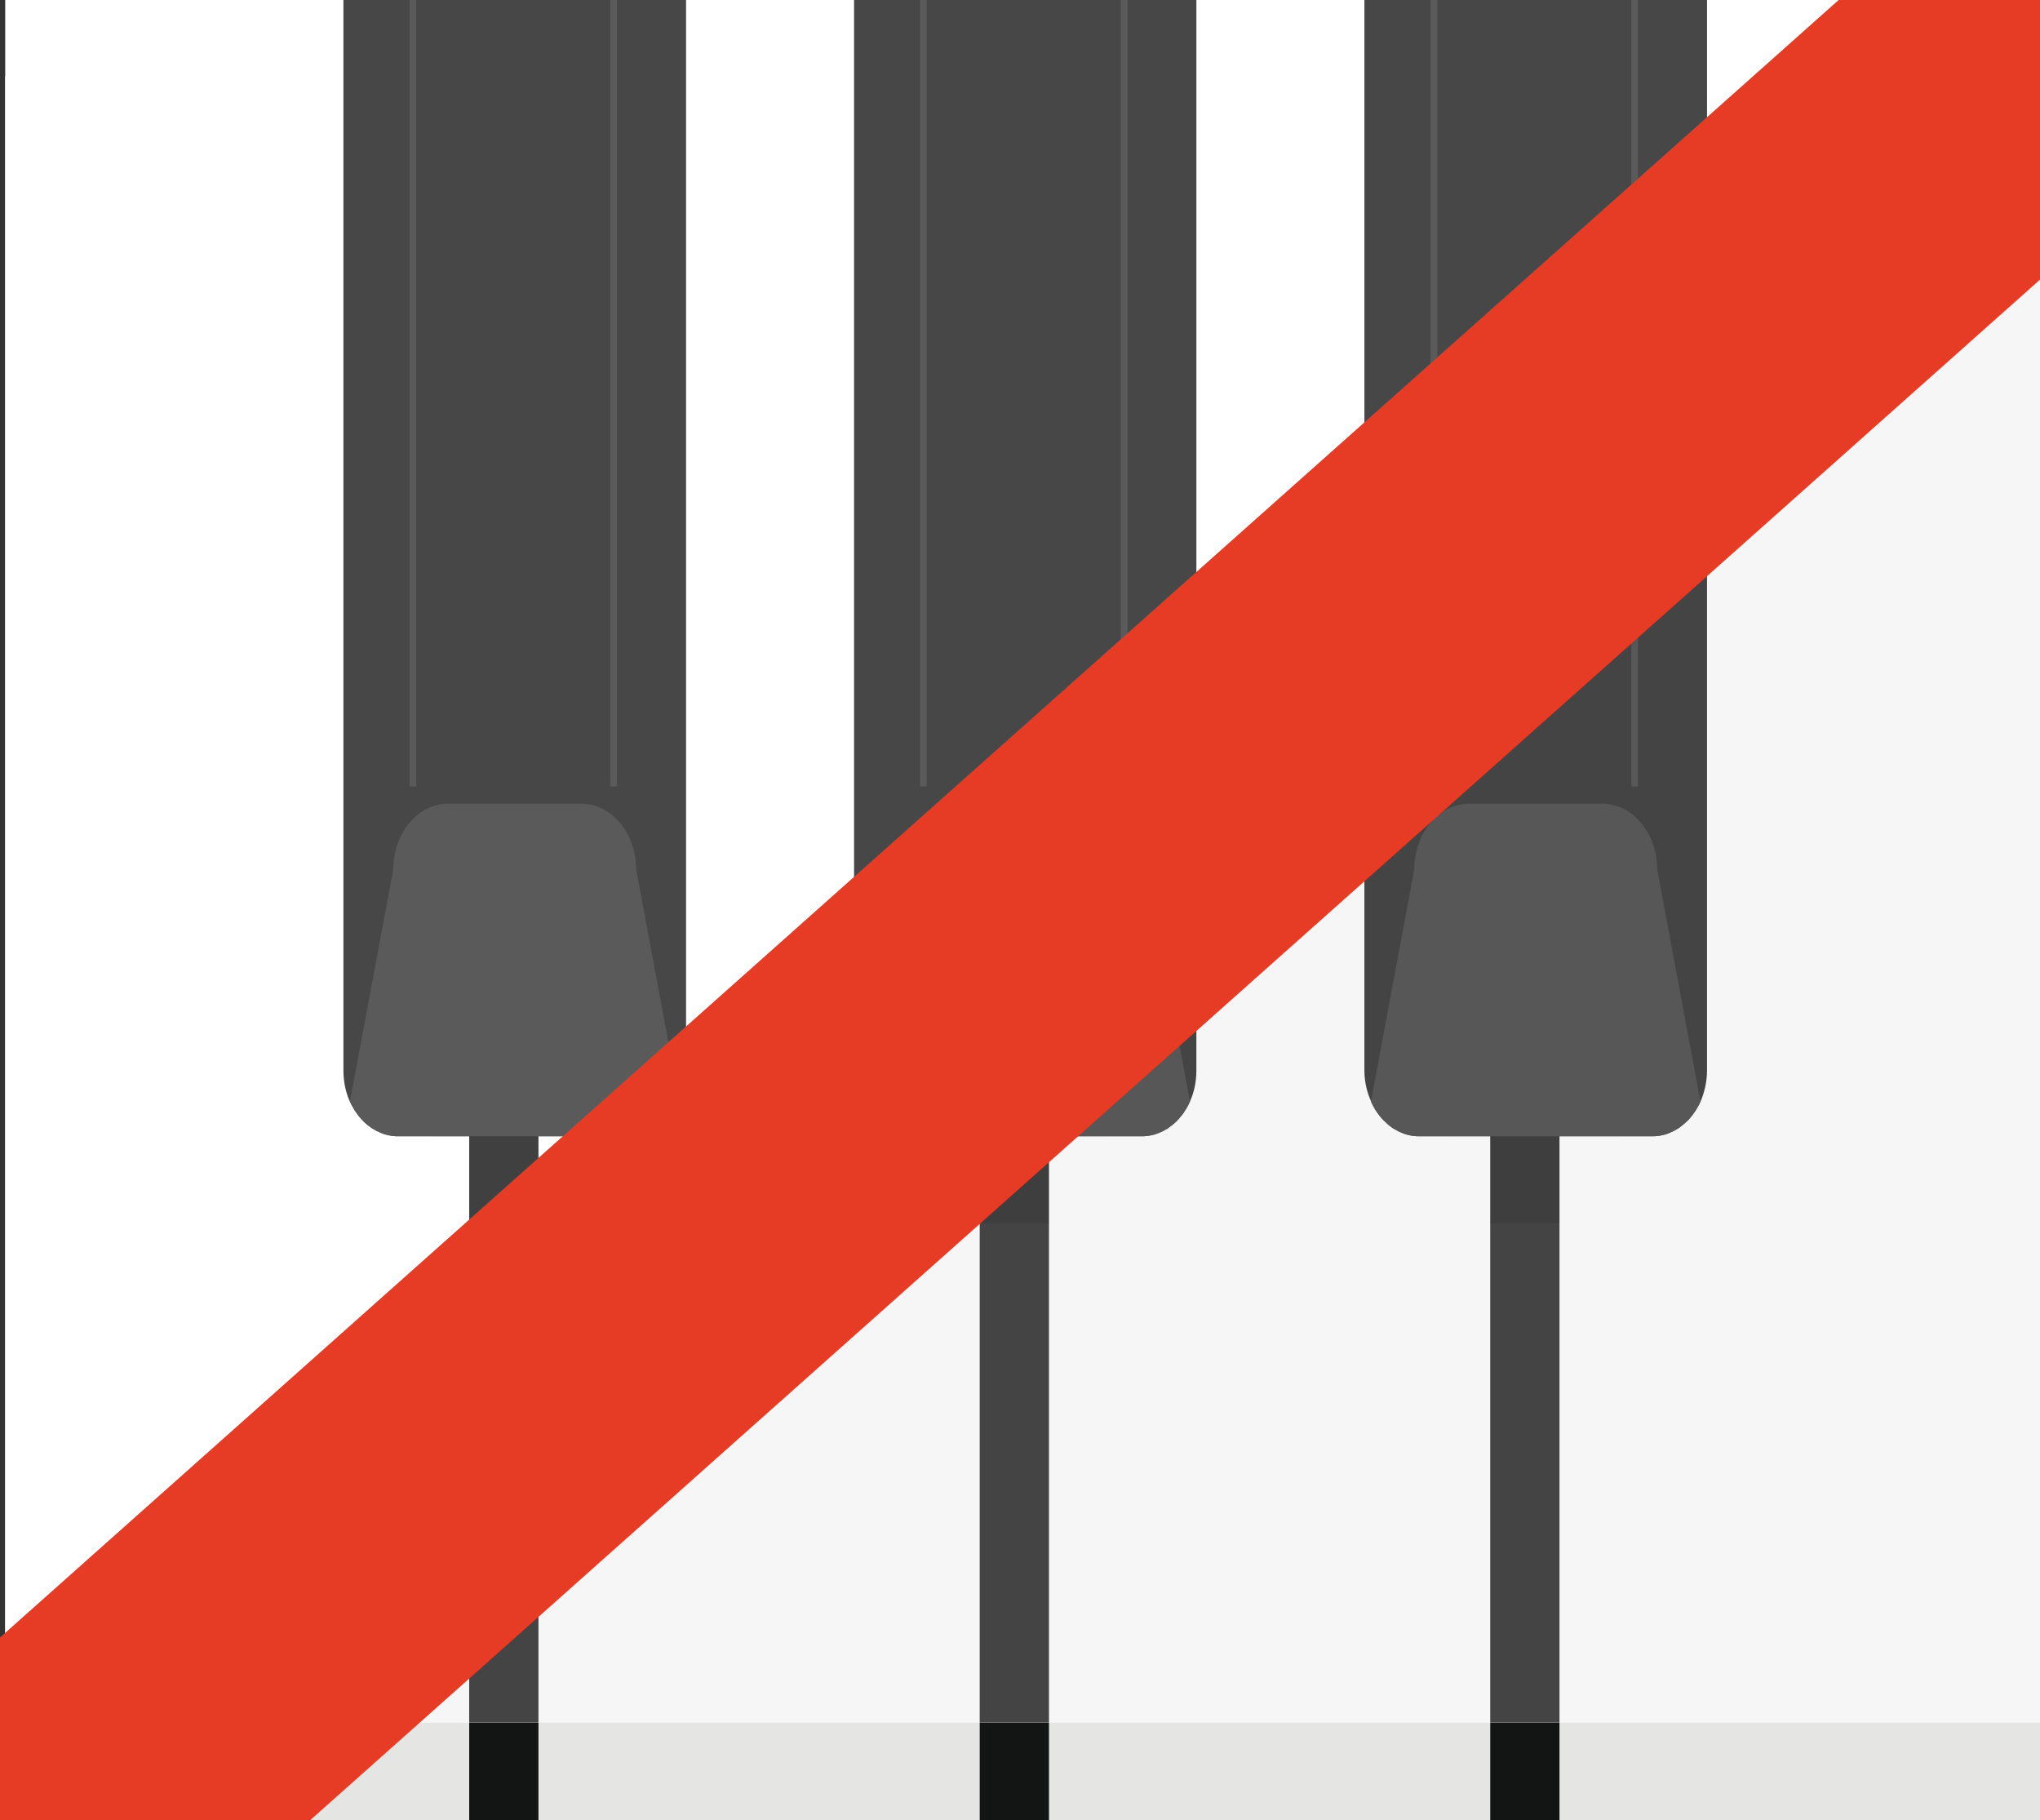 <?xml version="1.0" encoding="UTF-8"?>
<!DOCTYPE svg PUBLIC "-//W3C//DTD SVG 1.1//EN" "http://www.w3.org/Graphics/SVG/1.1/DTD/svg11.dtd">
<!-- Creator: CorelDRAW -->
<svg xmlns="http://www.w3.org/2000/svg" xml:space="preserve" width="210mm" height="187.32mm" version="1.1" style="shape-rendering:geometricPrecision; text-rendering:geometricPrecision; image-rendering:optimizeQuality; fill-rule:evenodd; clip-rule:evenodd"
viewBox="0 0 21000 18731.98"
 xmlns:xlink="http://www.w3.org/1999/xlink"
 xmlns:xodm="http://www.corel.com/coreldraw/odm/2003">
 <rect x="0" y="0" width="21000" height="18731.98" fill="#333333" stroke="none"/>
 <defs>
  <style type="text/css">
   <![CDATA[
    .str0 {stroke:#E63B25;stroke-width:3527.78;stroke-linecap:round;stroke-miterlimit:22.926}
    .fil8 {fill:none}
    .fil1 {fill:#141616}
    .fil3 {fill:#1D2021}
    .fil5 {fill:#484747}
    .fil6 {fill:#595A59}
    .fil0 {fill:#EDEDEC}
    .fil4 {fill:white}
    .fil7 {fill:#040000;fill-opacity:0.039}
    .fil2 {fill:#040000;fill-opacity:0.102}
   ]]>
  </style>
 </defs>
 <g id="Livello_x0020_1">
  <g id="_105553740914784">
   <g>
    <g>
     <rect class="fil0" x="53.65" y="782.87" width="21000" height="18608.12"/>
     <g>
      <g>
       <g>
        <path class="fil1" d="M5542.94 10423.16l0 8812.82c0,85.42 -65.46,155.31 -145.48,155.31l-421.94 0.01c-80.02,0 -145.48,-69.88 -145.48,-155.31l0 -8812.82 712.9 -0.01z"/>
        <polygon class="fil2" points="6147.05,12653.47 6147.05,12659.65 5542.94,12659.65 5542.94,13554.37 4830,13554.37 4830,12659.65 4449.66,12659.65 4449.66,12653.47 "/>
       </g>
       <g>
        <path class="fil1" d="M7061.29 357.82l0 11625.52c0,114.94 -24.28,223.67 -66.9,318.73 -5.17,11.16 -10.34,22.37 -16.04,33.23 -2.34,5.3 -5.17,10.25 -8,15.24 -4.14,7.75 -8.29,15.23 -12.92,22.68 -1.27,2.81 -3.12,5.3 -4.63,8.06 -3.12,4.95 -6.19,10.25 -9.56,15.24 -9.02,14.27 -18.58,27.98 -28.92,41.33 -5.41,7.45 -11.12,14.59 -17.06,21.76 -1.03,1.23 -2.34,2.81 -3.36,4.03 -5.7,6.83 -11.61,13.35 -17.55,19.88 -26.87,29.5 -56.31,55.92 -87.57,78.59 -7.22,5.61 -14.72,10.55 -22.48,15.55 -6.44,4.33 -13.17,8.71 -19.89,12.43 -17.8,10.86 -35.89,20.19 -54.76,28.3 -8.29,3.72 -16.53,7.14 -25.06,10.54 -16.53,6.22 -33.59,11.48 -50.61,15.86 -3.9,1.23 -8,2.19 -11.89,2.81 -6.19,1.53 -12.39,2.8 -18.87,4.02 -0.53,0.31 -1.03,0.31 -1.56,0.31 -8.29,1.54 -16.82,2.81 -25.31,4.02 -1.8,0.31 -3.61,0.31 -5.41,0.61 -8.29,0.92 -16.82,1.54 -25.31,2.19 -9.31,0.61 -19.11,0.92 -28.67,0.92l-2401.21 0.02c-9.56,0 -19.36,-0.31 -28.67,-0.92 -8.53,-0.61 -17.06,-1.22 -25.31,-2.19 -1.8,-0.31 -3.61,-0.31 -5.41,-0.6 -8.53,-1.23 -17.06,-2.5 -25.31,-4.03 -0.53,0 -1.03,0 -1.56,-0.31 -6.48,-1.23 -12.67,-2.5 -18.87,-4.02 -3.86,-0.61 -8,-1.54 -11.89,-2.81 -17.06,-4.34 -34.08,-9.63 -50.61,-15.85 -8.53,-3.42 -16.78,-6.84 -25.06,-10.55 -18.87,-8.11 -36.91,-17.38 -54.76,-28.29 -6.73,-3.73 -13.41,-8.11 -19.89,-12.44 -7.75,-5 -15.26,-9.94 -22.48,-15.55 -31.25,-22.68 -60.7,-49.08 -87.57,-78.59 -5.95,-6.53 -11.89,-13.05 -17.55,-19.88 -1.03,-1.23 -2.34,-2.81 -3.12,-4.03 -6.19,-7.14 -11.89,-14.27 -17.31,-21.75 -10.34,-13.36 -19.89,-27.02 -28.92,-41.34 -3.36,-4.94 -6.44,-10.25 -9.56,-15.24 -1.56,-2.8 -3.36,-5.29 -4.63,-8.06 -4.68,-7.44 -8.78,-14.93 -12.92,-22.68 -2.83,-5 -5.7,-9.94 -8,-15.24 -5.66,-10.85 -10.87,-22.06 -16,-33.23 -42.62,-95.06 -66.9,-203.8 -66.9,-318.73l0.02 -11625.54 3525.82 0z"/>
        <path class="fil3" d="M6994.4 12302.07c-5.17,11.16 -10.34,22.37 -16.04,33.23 -2.34,5.3 -5.17,10.25 -8,15.24 -4.14,7.75 -8.29,15.23 -12.92,22.68 -1.27,2.81 -3.12,5.3 -4.63,8.06 -3.12,4.95 -6.19,10.25 -9.56,15.24 -9.02,14.27 -18.58,27.98 -28.92,41.33 -5.41,7.45 -11.12,14.59 -17.06,21.76 -1.03,1.23 -2.34,2.81 -3.36,4.03 -5.7,6.83 -11.61,13.35 -17.55,19.88 -26.87,29.5 -56.31,55.92 -87.57,78.59 -7.22,5.61 -14.72,10.55 -22.48,15.55 -6.44,4.33 -13.17,8.71 -19.89,12.43 -17.8,10.86 -35.89,20.19 -54.76,28.3 -8.29,3.72 -16.53,7.14 -25.06,10.54 -16.53,6.22 -33.59,11.48 -50.61,15.86 -3.9,1.23 -8,2.19 -11.89,2.81 -6.19,1.53 -12.39,2.8 -18.87,4.02 -0.53,0.31 -1.03,0.31 -1.56,0.31 -8.29,1.54 -16.82,2.81 -25.31,4.02 -1.8,0.31 -3.61,0.31 -5.41,0.61 -8.29,0.92 -16.82,1.54 -25.31,2.19 -9.31,0.61 -19.11,0.92 -28.67,0.92l-2401.22 0.02c-9.56,0 -19.36,-0.31 -28.67,-0.92 -8.53,-0.61 -17.06,-1.22 -25.31,-2.19 -1.8,-0.31 -3.61,-0.31 -5.41,-0.6 -8.53,-1.23 -17.06,-2.5 -25.31,-4.03 -0.53,0 -1.03,0 -1.56,-0.31 -6.48,-1.23 -12.67,-2.5 -18.87,-4.02 -3.86,-0.61 -8,-1.54 -11.89,-2.81 -17.06,-4.34 -34.08,-9.63 -50.61,-15.85 -8.53,-3.42 -16.78,-6.84 -25.06,-10.55 -18.87,-8.11 -36.91,-17.38 -54.76,-28.29 -6.73,-3.73 -13.41,-8.11 -19.89,-12.44 -7.75,-5 -15.26,-9.94 -22.48,-15.55 -31.25,-22.68 -60.7,-49.08 -87.57,-78.59 -5.95,-6.53 -11.89,-13.05 -17.55,-19.88 -1.03,-1.23 -2.34,-2.81 -3.12,-4.03 -6.19,-7.14 -11.89,-14.27 -17.31,-21.75 -10.34,-13.36 -19.89,-27.02 -28.92,-41.34 -3.36,-4.94 -6.44,-10.25 -9.56,-15.24 -1.56,-2.8 -3.36,-5.29 -4.63,-8.06 -4.68,-7.44 -8.78,-14.93 -12.92,-22.68 -2.83,-5 -5.7,-9.94 -8,-15.24 -5.66,-10.85 -10.87,-22.06 -16,-33.23l445.84 -2388.73c0,-371.85 252.9,-676.32 562.32,-676.32l1375.76 -0.02c309.46,0 562.32,304.46 562.32,676.31l445.81 2388.74z"/>
        <g>
         <rect class="fil3" x="4215.74" y="451.13" width="68.87" height="8608.95"/>
         <rect class="fil3" x="6282.23" y="451.13" width="68.87" height="8608.95"/>
        </g>
       </g>
      </g>
      <g>
       <g>
        <path class="fil1" d="M10798.23 10423.16l0 8812.82c0,85.42 -65.46,155.31 -145.48,155.31l-421.93 0.01c-80.02,0 -145.48,-69.88 -145.48,-155.31l0 -8812.82 712.89 -0.01z"/>
        <polygon class="fil2" points="11402.35,12653.47 11402.35,12659.65 10798.23,12659.65 10798.23,13554.37 10085.29,13554.37 10085.29,12659.65 9704.95,12659.65 9704.95,12653.47 "/>
       </g>
       <g>
        <path class="fil1" d="M12316.58 357.82l0 11625.52c0,114.94 -24.28,223.67 -66.9,318.73 -5.17,11.16 -10.34,22.37 -16.04,33.23 -2.34,5.3 -5.17,10.25 -8,15.24 -4.14,7.75 -8.29,15.23 -12.92,22.68 -1.31,2.81 -3.12,5.3 -4.63,8.06 -3.12,4.95 -6.19,10.25 -9.56,15.24 -9.06,14.27 -18.62,27.98 -28.96,41.33 -5.41,7.45 -11.12,14.59 -17.06,21.76 -1.03,1.23 -2.34,2.81 -3.36,4.03 -5.66,6.83 -11.61,13.35 -17.55,19.88 -26.87,29.5 -56.31,55.92 -87.57,78.59 -7.22,5.61 -14.72,10.55 -22.48,15.55 -6.44,4.33 -13.17,8.71 -19.89,12.43 -17.84,10.86 -35.89,20.19 -54.76,28.3 -8.29,3.72 -16.53,7.14 -25.06,10.54 -16.53,6.22 -33.59,11.48 -50.61,15.86 -3.9,1.23 -8,2.19 -11.89,2.81 -6.19,1.53 -12.39,2.8 -18.87,4.02 -0.53,0.31 -1.03,0.31 -1.56,0.31 -8.29,1.54 -16.78,2.81 -25.31,4.02 -1.8,0.31 -3.61,0.31 -5.41,0.61 -8.29,0.92 -16.82,1.54 -25.31,2.19 -9.31,0.61 -19.11,0.92 -28.67,0.92l-2401.21 0.02c-9.56,0 -19.36,-0.31 -28.67,-0.92 -8.53,-0.61 -17.06,-1.22 -25.31,-2.19 -1.8,-0.31 -3.61,-0.31 -5.41,-0.6 -8.53,-1.23 -17.06,-2.5 -25.31,-4.03 -0.53,0 -1.03,0 -1.56,-0.31 -6.48,-1.23 -12.67,-2.5 -18.87,-4.02 -3.86,-0.61 -8,-1.54 -11.89,-2.81 -17.06,-4.34 -34.08,-9.63 -50.61,-15.85 -8.53,-3.42 -16.78,-6.84 -25.06,-10.55 -18.87,-8.11 -36.91,-17.38 -54.76,-28.29 -6.73,-3.73 -13.41,-8.11 -19.89,-12.44 -7.75,-5 -15.26,-9.94 -22.48,-15.55 -31.25,-22.68 -60.7,-49.08 -87.57,-78.59 -5.95,-6.53 -11.89,-13.05 -17.55,-19.88 -1.03,-1.23 -2.34,-2.81 -3.12,-4.03 -6.19,-7.14 -11.89,-14.27 -17.31,-21.75 -10.34,-13.36 -19.89,-27.02 -28.92,-41.34 -3.36,-4.94 -6.44,-10.25 -9.56,-15.24 -1.56,-2.8 -3.36,-5.29 -4.63,-8.06 -4.63,-7.44 -8.78,-14.93 -12.92,-22.68 -2.83,-5 -5.7,-9.94 -8,-15.24 -5.7,-10.85 -10.87,-22.06 -16.04,-33.23 -42.62,-95.06 -66.9,-203.8 -66.9,-318.73l0.02 -11625.54 3525.9 0z"/>
        <path class="fil3" d="M12249.69 12302.07c-5.17,11.16 -10.34,22.37 -16.04,33.23 -2.34,5.3 -5.17,10.25 -8,15.24 -4.14,7.75 -8.29,15.23 -12.92,22.68 -1.31,2.81 -3.12,5.3 -4.63,8.06 -3.12,4.95 -6.19,10.25 -9.56,15.24 -9.06,14.27 -18.62,27.98 -28.96,41.33 -5.41,7.45 -11.12,14.59 -17.06,21.76 -1.03,1.23 -2.34,2.81 -3.36,4.03 -5.66,6.83 -11.61,13.35 -17.55,19.88 -26.87,29.5 -56.31,55.92 -87.57,78.59 -7.22,5.61 -14.72,10.55 -22.48,15.55 -6.44,4.33 -13.17,8.71 -19.89,12.43 -17.84,10.86 -35.89,20.19 -54.76,28.3 -8.29,3.72 -16.53,7.14 -25.06,10.54 -16.53,6.22 -33.59,11.48 -50.61,15.86 -3.9,1.23 -8,2.19 -11.89,2.81 -6.19,1.53 -12.39,2.8 -18.87,4.02 -0.53,0.31 -1.03,0.31 -1.56,0.31 -8.29,1.54 -16.78,2.81 -25.31,4.02 -1.8,0.31 -3.61,0.31 -5.41,0.61 -8.29,0.92 -16.82,1.54 -25.31,2.19 -9.31,0.61 -19.11,0.92 -28.67,0.92l-2401.22 0.02c-9.56,0 -19.36,-0.31 -28.67,-0.92 -8.53,-0.61 -17.06,-1.22 -25.31,-2.19 -1.8,-0.31 -3.61,-0.31 -5.41,-0.6 -8.53,-1.23 -17.06,-2.5 -25.31,-4.03 -0.53,0 -1.03,0 -1.56,-0.31 -6.48,-1.23 -12.67,-2.5 -18.87,-4.02 -3.86,-0.61 -8,-1.54 -11.89,-2.81 -17.06,-4.34 -34.08,-9.63 -50.61,-15.85 -8.53,-3.42 -16.78,-6.84 -25.06,-10.55 -18.87,-8.11 -36.91,-17.38 -54.76,-28.29 -6.73,-3.73 -13.41,-8.11 -19.89,-12.44 -7.75,-5 -15.26,-9.94 -22.48,-15.55 -31.25,-22.68 -60.7,-49.08 -87.57,-78.59 -5.95,-6.53 -11.89,-13.05 -17.55,-19.88 -1.03,-1.23 -2.34,-2.81 -3.12,-4.03 -6.19,-7.14 -11.89,-14.27 -17.31,-21.75 -10.34,-13.36 -19.89,-27.02 -28.92,-41.34 -3.36,-4.94 -6.44,-10.25 -9.56,-15.24 -1.56,-2.8 -3.36,-5.29 -4.63,-8.06 -4.63,-7.44 -8.78,-14.93 -12.92,-22.68 -2.83,-5 -5.7,-9.94 -8,-15.24 -5.7,-10.85 -10.87,-22.06 -16.04,-33.23l445.84 -2388.73c0,-371.85 252.9,-676.32 562.32,-676.32l1375.76 -0.02c309.46,0 562.32,304.46 562.32,676.31l445.89 2388.74z"/>
        <g>
         <rect class="fil3" x="9471.08" y="451.13" width="68.87" height="8608.95"/>
         <rect class="fil3" x="11537.54" y="451.13" width="68.87" height="8608.95"/>
        </g>
       </g>
      </g>
      <g>
       <g>
        <path class="fil1" d="M16053.52 10423.16l0 8812.82c0,85.42 -65.46,155.31 -145.48,155.31l-421.93 0.01c-80.02,0 -145.48,-69.88 -145.48,-155.31l0 -8812.82 712.89 -0.01z"/>
        <polygon class="fil2" points="16657.64,12653.47 16657.64,12659.65 16053.52,12659.65 16053.52,13554.37 15340.58,13554.37 15340.58,12659.65 14960.25,12659.65 14960.25,12653.47 "/>
       </g>
       <g>
        <path class="fil1" d="M17571.92 357.82l0 11625.52c0,114.94 -24.28,223.67 -66.9,318.73 -5.17,11.16 -10.34,22.37 -16.04,33.23 -2.34,5.3 -5.17,10.25 -8,15.24 -4.14,7.75 -8.29,15.23 -12.92,22.68 -1.27,2.81 -3.12,5.3 -4.63,8.06 -3.12,4.95 -6.19,10.25 -9.56,15.24 -9.02,14.27 -18.58,27.98 -28.96,41.33 -5.41,7.45 -11.12,14.59 -17.06,21.76 -1.03,1.23 -2.34,2.81 -3.36,4.03 -5.7,6.83 -11.61,13.35 -17.55,19.88 -26.87,29.5 -56.31,55.92 -87.57,78.59 -7.22,5.61 -14.72,10.55 -22.48,15.55 -6.44,4.33 -13.17,8.71 -19.89,12.43 -17.84,10.86 -35.89,20.19 -54.76,28.3 -8.29,3.72 -16.53,7.14 -25.06,10.54 -16.53,6.22 -33.59,11.48 -50.61,15.86 -3.9,1.23 -8,2.19 -11.89,2.81 -6.19,1.53 -12.39,2.8 -18.87,4.02 -0.53,0.31 -1.03,0.31 -1.56,0.31 -8.29,1.54 -16.82,2.81 -25.31,4.02 -1.8,0.31 -3.61,0.31 -5.41,0.61 -8.29,0.92 -16.78,1.54 -25.31,2.19 -9.31,0.61 -19.11,0.92 -28.67,0.92l-2401.22 0.02c-9.56,0 -19.36,-0.31 -28.67,-0.92 -8.53,-0.61 -17.06,-1.22 -25.31,-2.19 -1.8,-0.31 -3.61,-0.31 -5.41,-0.6 -8.53,-1.23 -17.06,-2.5 -25.31,-4.03 -0.53,0 -1.03,0 -1.56,-0.31 -6.48,-1.23 -12.67,-2.5 -18.87,-4.02 -3.86,-0.61 -8,-1.54 -11.89,-2.81 -17.06,-4.34 -34.08,-9.63 -50.61,-15.85 -8.53,-3.42 -16.78,-6.84 -25.06,-10.55 -18.87,-8.11 -36.96,-17.38 -54.76,-28.29 -6.73,-3.73 -13.41,-8.11 -19.89,-12.44 -7.75,-5 -15.26,-9.94 -22.48,-15.55 -31.25,-22.68 -60.7,-49.08 -87.57,-78.59 -5.95,-6.53 -11.89,-13.05 -17.55,-19.88 -1.03,-1.23 -2.34,-2.81 -3.12,-4.03 -6.19,-7.14 -11.89,-14.27 -17.31,-21.75 -10.34,-13.36 -19.89,-27.02 -28.92,-41.34 -3.36,-4.94 -6.48,-10.25 -9.56,-15.24 -1.56,-2.8 -3.36,-5.29 -4.63,-8.06 -4.63,-7.44 -8.78,-14.93 -12.92,-22.68 -2.83,-5 -5.7,-9.94 -8,-15.24 -5.66,-10.85 -10.87,-22.06 -16.04,-33.23 -42.62,-95.06 -66.9,-203.8 -66.9,-318.73l0.02 -11625.54 3525.91 0z"/>
        <path class="fil3" d="M17504.98 12302.07c-5.17,11.16 -10.34,22.37 -16.04,33.23 -2.34,5.3 -5.17,10.25 -8,15.24 -4.14,7.75 -8.29,15.23 -12.92,22.68 -1.27,2.81 -3.12,5.3 -4.63,8.06 -3.12,4.95 -6.19,10.25 -9.56,15.24 -9.02,14.27 -18.58,27.98 -28.96,41.33 -5.41,7.45 -11.12,14.59 -17.06,21.76 -1.03,1.23 -2.34,2.81 -3.36,4.03 -5.7,6.83 -11.61,13.35 -17.55,19.88 -26.87,29.5 -56.31,55.92 -87.57,78.59 -7.22,5.61 -14.72,10.55 -22.48,15.55 -6.44,4.33 -13.17,8.71 -19.89,12.43 -17.84,10.86 -35.89,20.19 -54.76,28.3 -8.29,3.72 -16.53,7.14 -25.06,10.54 -16.53,6.22 -33.59,11.48 -50.61,15.86 -3.9,1.23 -8,2.19 -11.89,2.81 -6.19,1.53 -12.39,2.8 -18.87,4.02 -0.53,0.31 -1.03,0.31 -1.56,0.31 -8.29,1.54 -16.82,2.81 -25.31,4.02 -1.8,0.31 -3.61,0.31 -5.41,0.61 -8.29,0.92 -16.78,1.54 -25.31,2.19 -9.31,0.61 -19.11,0.92 -28.67,0.92l-2401.22 0.02c-9.56,0 -19.36,-0.31 -28.67,-0.92 -8.53,-0.61 -17.06,-1.22 -25.31,-2.19 -1.8,-0.31 -3.61,-0.31 -5.41,-0.6 -8.53,-1.23 -17.06,-2.5 -25.31,-4.03 -0.53,0 -1.03,0 -1.56,-0.31 -6.48,-1.23 -12.67,-2.5 -18.87,-4.02 -3.86,-0.61 -8,-1.54 -11.89,-2.81 -17.06,-4.34 -34.08,-9.63 -50.61,-15.85 -8.53,-3.42 -16.78,-6.84 -25.06,-10.55 -18.87,-8.11 -36.96,-17.38 -54.76,-28.29 -6.73,-3.73 -13.41,-8.11 -19.89,-12.44 -7.75,-5 -15.26,-9.94 -22.48,-15.55 -31.25,-22.68 -60.7,-49.08 -87.57,-78.59 -5.95,-6.53 -11.89,-13.05 -17.55,-19.88 -1.03,-1.23 -2.34,-2.81 -3.12,-4.03 -6.19,-7.14 -11.89,-14.27 -17.31,-21.75 -10.34,-13.36 -19.89,-27.02 -28.92,-41.34 -3.36,-4.94 -6.48,-10.25 -9.56,-15.24 -1.56,-2.8 -3.36,-5.29 -4.63,-8.06 -4.63,-7.44 -8.78,-14.93 -12.92,-22.68 -2.83,-5 -5.7,-9.94 -8,-15.24 -5.66,-10.85 -10.87,-22.06 -16.04,-33.23l445.84 -2388.73c0,-371.85 252.9,-676.32 562.32,-676.32l1375.8 -0.02c309.46,0 562.32,304.46 562.32,676.31l445.85 2388.74z"/>
        <g>
         <rect class="fil3" x="14726.38" y="451.13" width="68.87" height="8608.95"/>
         <rect class="fil3" x="16792.83" y="451.13" width="68.87" height="8608.95"/>
        </g>
       </g>
      </g>
     </g>
    </g>
    <g>
     <rect class="fil4" x="53.65" y="-182.3" width="21000" height="17913.2"/>
     <g>
      <g>
       <g>
        <rect class="fil5" x="4830" y="9458.02" width="712.93" height="8271.72"/>
        <polygon class="fil2" points="6147.05,11688.29 6147.05,11694.51 5542.94,11694.51 5542.94,12589.23 4830,12589.23 4830,11694.51 4449.66,11694.51 4449.66,11688.29 "/>
       </g>
       <g>
        <path class="fil5" d="M7062.4 -606.97l0 11623.95c0,115.82 -26.29,224.63 -69.03,319.35 -3.28,10.55 -9.84,24.56 -16.45,35.11 0,3.5 -3.28,10.51 -6.56,14.06 -3.28,7 -9.88,14.06 -13.17,21.06 0,3.51 -3.28,7.05 -3.28,10.55 -3.28,3.5 -6.56,10.51 -9.84,14.02 -9.88,14.06 -19.73,28.07 -29.61,42.13 -6.56,7 -9.84,14.06 -16.45,21.06 -3.28,0 -3.28,3.5 -3.28,3.5 -6.56,7.01 -13.13,14.02 -19.73,21.07 -6.56,7 -13.13,14.06 -23.01,21.06 -19.73,21.06 -39.46,42.13 -62.47,56.18 -6.56,7 -16.45,10.5 -23.01,17.56 -6.56,3.5 -13.13,7 -19.73,10.5 -19.73,10.55 -36.18,21.07 -55.86,28.07 -6.56,3.5 -16.45,7.01 -23.01,10.55 -16.45,7 -36.18,14.02 -52.58,17.56 -3.28,0 -6.56,0 -9.88,3.5 -6.56,0 -13.13,0 -19.73,3.51 0,0 0,0 -3.28,0 -6.56,0 -16.45,3.5 -23.01,3.5 -3.28,0 -3.28,0 -6.56,0 -6.56,0 -16.45,3.5 -26.29,3.5l-2458.98 0c-6.56,0 -16.45,-3.5 -23.01,-3.5 -3.28,0 -3.28,0 -6.56,0 -6.56,0 -16.45,-3.5 -26.29,-3.5 -6.56,-3.51 -13.17,-3.51 -19.73,-3.51 -3.28,-3.5 -6.56,-3.5 -9.84,-3.5 -19.73,-3.5 -36.18,-10.55 -52.58,-17.56 -6.56,-3.5 -16.45,-7 -23.01,-10.55 -19.73,-7 -39.46,-17.56 -55.9,-28.07 -6.56,-3.5 -13.17,-7 -19.73,-10.5 -9.84,-7 -16.45,-10.55 -23.01,-17.56 -23.01,-14.06 -46.02,-35.12 -65.75,-52.68 -6.56,-10.5 -16.45,-17.56 -23.01,-24.56 -3.28,-7.01 -9.88,-14.02 -16.45,-21.07l-3.28 -3.5c-6.56,-7 -13.17,-14.02 -16.45,-21.06 -9.88,-14.02 -19.73,-28.07 -29.61,-42.13 -3.28,-3.5 -6.56,-10.51 -9.88,-14.02 0,-3.5 -3.28,-7 -3.28,-10.55 -6.56,-7 -9.88,-14.01 -13.17,-21.06 -3.28,-3.5 -6.56,-10.5 -9.84,-14.06 -3.28,-10.55 -9.88,-24.56 -16.45,-35.11 -42.74,-94.76 -65.75,-203.53 -65.75,-319.35l0 -11623.95 3527.38 0z"/>
        <path class="fil6" d="M6994.4 11336.94c-5.17,11.16 -10.34,22.37 -16.04,33.23 -2.34,5.3 -5.17,10.25 -8,15.23 -4.14,7.76 -8.29,15.24 -12.92,22.69 -1.27,2.81 -3.12,5.3 -4.63,8.06 -3.12,5 -6.19,10.25 -9.56,15.24 -9.02,14.27 -18.58,27.98 -28.92,41.33 -5.41,7.44 -11.12,14.59 -17.06,21.76 -1.03,1.23 -2.34,2.81 -3.36,4.03 -5.7,6.83 -11.61,13.35 -17.55,19.87 -26.87,29.51 -56.31,55.93 -87.57,78.6 -7.22,5.61 -14.72,10.55 -22.48,15.55 -6.44,4.33 -13.17,8.71 -19.89,12.43 -17.8,10.86 -35.89,20.19 -54.76,28.29 -8.29,3.73 -16.53,7.15 -25.06,10.55 -16.53,6.22 -33.59,11.52 -50.61,15.86 -3.9,1.22 -8,2.19 -11.89,2.8 -6.19,1.54 -12.39,2.81 -18.87,4.03 -0.53,0.31 -1.03,0.31 -1.56,0.31 -8.29,1.58 -16.82,2.81 -25.31,4.02 -1.8,0.31 -3.61,0.31 -5.41,0.61 -8.29,0.92 -16.82,1.54 -25.31,2.19 -9.31,0.61 -19.11,0.92 -28.67,0.92l-2401.22 0.01c-9.56,0 -19.36,-0.31 -28.67,-0.92 -8.53,-0.61 -17.06,-1.23 -25.31,-2.19 -1.8,-0.31 -3.61,-0.31 -5.41,-0.61 -8.53,-1.22 -17.06,-2.49 -25.31,-4.02 -0.53,0 -1.03,0 -1.56,-0.31 -6.48,-1.23 -12.67,-2.5 -18.87,-4.03 -3.86,-0.6 -8,-1.58 -11.89,-2.8 -17.06,-4.34 -34.08,-9.63 -50.61,-15.86 -8.53,-3.41 -16.78,-6.83 -25.06,-10.54 -18.87,-8.07 -36.91,-17.39 -54.76,-28.3 -6.73,-3.72 -13.41,-8.06 -19.89,-12.43 -7.75,-5 -15.26,-9.94 -22.48,-15.55 -31.25,-22.68 -60.7,-49.09 -87.57,-78.59 -5.95,-6.53 -11.89,-13.05 -17.55,-19.88 -1.03,-1.23 -2.34,-2.81 -3.12,-4.03 -6.19,-7.14 -11.89,-14.27 -17.31,-21.76 -10.34,-13.35 -19.89,-27.02 -28.92,-41.33 -3.36,-4.95 -6.44,-10.25 -9.56,-15.24 -1.56,-2.81 -3.36,-5.29 -4.63,-8.06 -4.68,-7.44 -8.78,-14.93 -12.92,-22.68 -2.83,-4.95 -5.7,-9.94 -8,-15.24 -5.66,-10.86 -10.87,-22.07 -16,-33.23l445.84 -2388.74c0,-371.89 252.9,-676.31 562.32,-676.31l1375.76 -0.01c309.46,0 562.32,304.46 562.32,676.31l445.81 2388.74z"/>
        <g>
         <rect class="fil6" x="4215.74" y="-514.05" width="68.87" height="8608.95"/>
         <rect class="fil6" x="6282.23" y="-514.05" width="68.87" height="8608.95"/>
        </g>
       </g>
      </g>
      <g>
       <g>
        <rect class="fil5" x="10085.29" y="9458.02" width="712.93" height="8271.72"/>
        <polygon class="fil2" points="11402.35,11688.29 11402.35,11694.51 10798.23,11694.51 10798.23,12589.23 10085.29,12589.23 10085.29,11694.51 9704.95,11694.51 9704.95,11688.29 "/>
       </g>
       <g>
        <path class="fil5" d="M12315.68 -606.97l0 11623.95c0,115.82 -23.01,224.63 -65.75,319.35 -6.56,10.55 -9.88,24.56 -16.45,35.11 -3.28,3.5 -6.56,10.51 -6.56,14.06 -6.56,7 -9.88,14.06 -13.17,21.06 -3.28,3.51 -3.28,7.05 -6.56,10.55 -3.28,3.5 -6.56,10.51 -9.88,14.02 -6.56,14.06 -16.45,28.07 -26.29,42.13 -6.56,7 -13.13,14.06 -19.73,21.06 0,0 0,3.5 -3.28,3.5 -3.28,7.01 -9.88,14.02 -16.45,21.07 -6.56,7 -13.13,14.06 -23.01,24.56 -19.73,17.56 -42.74,38.63 -65.75,52.68 -6.56,7 -13.17,10.5 -19.73,17.56 -6.56,3.5 -13.17,7 -23.01,10.5 -16.45,10.55 -32.89,21.07 -52.62,28.07 -9.84,3.5 -16.45,7.01 -26.29,10.55 -16.45,7 -32.89,14.02 -49.34,17.56 -3.28,0 -9.88,0 -13.13,3.5 -6.56,0 -13.17,0 -19.73,3.51 -9.88,0 -16.45,3.5 -26.29,3.5l-3.28 0c-9.88,0 -16.45,3.5 -26.29,3.5l-2458.97 0c-9.88,0 -16.45,-3.5 -26.29,-3.5l-3.28 0c-9.84,0 -16.45,-3.5 -26.29,-3.5 -6.56,-3.51 -13.17,-3.51 -19.73,-3.51 -3.28,-3.5 -9.88,-3.5 -13.17,-3.5 -16.45,-3.5 -32.85,-10.55 -49.3,-17.56 -9.88,-3.5 -16.45,-7 -26.29,-10.55 -19.73,-7 -36.18,-17.56 -52.58,-28.07 -9.88,-3.5 -16.45,-7 -23.01,-10.5 -6.6,-7 -13.17,-10.55 -19.73,-17.56 -23.01,-14.06 -46.02,-35.12 -65.75,-52.68 -9.88,-10.5 -16.45,-17.56 -23.01,-24.56 -6.6,-7.01 -13.17,-14.02 -16.45,-21.07 -3.28,0 -3.28,-3.5 -3.28,-3.5 -6.56,-7 -13.13,-14.02 -19.73,-21.06 -9.88,-14.02 -19.73,-28.07 -26.29,-42.13 -3.28,-3.5 -6.6,-10.51 -9.84,-14.02 -3.28,-3.5 -3.28,-7 -6.56,-10.55 -3.28,-7 -6.6,-14.01 -13.13,-21.06 0,-3.5 -3.28,-10.5 -6.6,-14.06 -6.56,-10.55 -9.88,-24.56 -16.45,-35.11 -13.17,-31.57 -26.29,-63.19 -36.18,-94.76 -19.73,-70.2 -29.57,-147.4 -29.57,-224.64l0.01 -11623.9 3524.06 0z"/>
        <path class="fil6" d="M12249.69 11336.94c-5.17,11.16 -10.34,22.37 -16.04,33.23 -2.34,5.3 -5.17,10.25 -8,15.23 -4.14,7.76 -8.29,15.24 -12.92,22.69 -1.31,2.81 -3.12,5.3 -4.63,8.06 -3.12,5 -6.19,10.25 -9.56,15.24 -9.06,14.27 -18.62,27.98 -28.96,41.33 -5.41,7.44 -11.12,14.59 -17.06,21.76 -1.03,1.23 -2.34,2.81 -3.36,4.03 -5.66,6.83 -11.61,13.35 -17.55,19.87 -26.87,29.51 -56.31,55.93 -87.57,78.6 -7.22,5.61 -14.72,10.55 -22.48,15.55 -6.44,4.33 -13.17,8.71 -19.89,12.43 -17.84,10.86 -35.89,20.19 -54.76,28.29 -8.29,3.73 -16.53,7.15 -25.06,10.55 -16.53,6.22 -33.59,11.52 -50.61,15.86 -3.9,1.22 -8,2.19 -11.89,2.8 -6.19,1.54 -12.39,2.81 -18.87,4.03 -0.53,0.31 -1.03,0.31 -1.56,0.31 -8.29,1.58 -16.78,2.81 -25.31,4.02 -1.8,0.31 -3.61,0.31 -5.41,0.61 -8.29,0.92 -16.82,1.54 -25.31,2.19 -9.31,0.61 -19.11,0.92 -28.67,0.92l-2401.22 0.01c-9.56,0 -19.36,-0.31 -28.67,-0.92 -8.53,-0.61 -17.06,-1.23 -25.31,-2.19 -1.8,-0.31 -3.61,-0.31 -5.41,-0.61 -8.53,-1.22 -17.06,-2.49 -25.31,-4.02 -0.53,0 -1.03,0 -1.56,-0.31 -6.48,-1.23 -12.67,-2.5 -18.87,-4.03 -3.86,-0.6 -8,-1.58 -11.89,-2.8 -17.06,-4.34 -34.08,-9.63 -50.61,-15.86 -8.53,-3.41 -16.78,-6.83 -25.06,-10.54 -18.87,-8.07 -36.91,-17.39 -54.76,-28.3 -6.73,-3.72 -13.41,-8.06 -19.89,-12.43 -7.75,-5 -15.26,-9.94 -22.48,-15.55 -31.25,-22.68 -60.7,-49.09 -87.57,-78.59 -5.95,-6.53 -11.89,-13.05 -17.55,-19.88 -1.03,-1.23 -2.34,-2.81 -3.12,-4.03 -6.19,-7.14 -11.89,-14.27 -17.31,-21.76 -10.34,-13.35 -19.89,-27.02 -28.92,-41.33 -3.36,-4.95 -6.44,-10.25 -9.56,-15.24 -1.56,-2.81 -3.36,-5.29 -4.63,-8.06 -4.63,-7.44 -8.78,-14.93 -12.92,-22.68 -2.83,-4.95 -5.7,-9.94 -8,-15.24 -5.7,-10.86 -10.87,-22.07 -16.04,-33.23l445.84 -2388.74c0,-371.89 252.9,-676.31 562.32,-676.31l1375.76 -0.01c309.46,0 562.32,304.46 562.32,676.31l445.89 2388.74z"/>
        <g>
         <rect class="fil6" x="9471.08" y="-514.05" width="68.87" height="8608.95"/>
         <rect class="fil6" x="11537.54" y="-514.05" width="68.87" height="8608.95"/>
        </g>
       </g>
      </g>
      <g>
       <g>
        <rect class="fil5" x="15340.59" y="9458.02" width="712.93" height="8271.72"/>
        <polygon class="fil2" points="16657.64,11688.29 16657.64,11694.51 16053.52,11694.51 16053.52,12589.23 15340.58,12589.23 15340.58,11694.51 14960.25,11694.51 14960.25,11688.29 "/>
       </g>
       <g>
        <path class="fil5" d="M17572.28 -606.97l0 11623.95c0,115.82 -26.29,224.63 -65.75,319.35 -6.56,10.55 -13.17,24.56 -16.45,35.11 -3.28,3.5 -6.6,10.51 -9.88,14.06 -3.28,7 -6.56,14.06 -13.13,21.06 0,3.51 -3.28,7.05 -3.28,10.55 -3.28,3.5 -6.56,10.51 -9.88,14.02 -9.84,14.06 -19.73,28.07 -29.57,42.13 -3.28,7 -9.88,14.06 -16.45,21.06l-3.28 3.5c-6.56,7.01 -13.17,14.02 -16.45,21.07 -6.56,7 -13.13,14.06 -23.01,21.06 -23.01,21.06 -42.74,38.63 -65.75,56.18 -6.56,7 -13.17,10.5 -23.01,17.56 -6.56,3.5 -13.13,7 -19.73,10.5 -16.45,10.55 -36.13,21.07 -55.86,28.07 -6.56,3.5 -16.45,7.01 -23.01,10.55 -16.45,7 -32.89,14.02 -52.62,17.56 -3.28,0 -6.56,0 -9.84,3.5 -6.56,0 -13.17,0 -19.73,3.51 -9.88,0 -19.73,3.5 -26.29,3.5 -3.28,0 -3.28,0 -6.56,0 -6.56,0 -16.45,3.5 -23.01,3.5l-2458.97 0c-9.84,0 -19.73,-3.5 -26.29,-3.5 -3.28,0 -3.28,0 -6.56,0 -6.56,0 -16.45,-3.5 -23.01,-3.5 -3.28,0 -3.28,0 -3.28,0 -6.56,-3.51 -13.13,-3.51 -19.73,-3.51 -3.28,-3.5 -6.56,-3.5 -9.88,-3.5 -16.45,-3.5 -36.18,-10.55 -52.58,-17.56 -6.6,-3.5 -16.45,-7 -23.01,-10.55 -19.73,-7 -36.18,-17.56 -55.86,-28.07 -6.56,-3.5 -13.17,-7 -19.73,-10.5 -6.56,-7 -16.45,-10.55 -23.01,-17.56 -23.01,-14.06 -42.74,-35.12 -62.47,-56.18 -9.88,-7 -16.45,-14.02 -23.01,-21.06l-19.73 -21.07c0,0 0,-3.5 -3.28,-3.5 -6.56,-7 -9.84,-14.02 -16.45,-21.06 -9.88,-14.02 -19.73,-28.07 -29.61,-42.13 -3.28,-3.5 -6.56,-10.51 -9.84,-14.02 0,-3.5 -3.28,-7 -3.28,-10.55 -3.28,-7 -9.84,-14.01 -13.13,-21.06 -3.28,-3.5 -6.6,-10.5 -6.6,-14.06 -6.56,-10.55 -13.13,-24.56 -16.45,-35.11 -42.74,-94.76 -69.03,-203.53 -69.03,-319.35l-0.01 -11623.95 3527.34 0z"/>
        <path class="fil6" d="M17504.98 11336.94c-5.17,11.16 -10.34,22.37 -16.04,33.23 -2.34,5.3 -5.17,10.25 -8,15.23 -4.14,7.76 -8.29,15.24 -12.92,22.69 -1.27,2.81 -3.12,5.3 -4.63,8.06 -3.12,5 -6.19,10.25 -9.56,15.24 -9.02,14.27 -18.58,27.98 -28.96,41.33 -5.41,7.44 -11.12,14.59 -17.06,21.76 -1.03,1.23 -2.34,2.81 -3.36,4.03 -5.7,6.83 -11.61,13.35 -17.55,19.87 -26.87,29.51 -56.31,55.93 -87.57,78.6 -7.22,5.61 -14.72,10.55 -22.48,15.55 -6.44,4.33 -13.17,8.71 -19.89,12.43 -17.84,10.86 -35.89,20.19 -54.76,28.29 -8.29,3.73 -16.53,7.15 -25.06,10.55 -16.53,6.22 -33.59,11.52 -50.61,15.86 -3.9,1.22 -8,2.19 -11.89,2.8 -6.19,1.54 -12.39,2.81 -18.87,4.03 -0.53,0.31 -1.03,0.31 -1.56,0.31 -8.29,1.58 -16.82,2.81 -25.31,4.02 -1.8,0.31 -3.61,0.31 -5.41,0.61 -8.29,0.92 -16.78,1.54 -25.31,2.19 -9.31,0.61 -19.11,0.92 -28.67,0.92l-2401.22 0.01c-9.56,0 -19.36,-0.31 -28.67,-0.92 -8.53,-0.61 -17.06,-1.23 -25.31,-2.19 -1.8,-0.31 -3.61,-0.31 -5.41,-0.61 -8.53,-1.22 -17.06,-2.49 -25.31,-4.02 -0.53,0 -1.03,0 -1.56,-0.31 -6.48,-1.23 -12.67,-2.5 -18.87,-4.03 -3.86,-0.6 -8,-1.58 -11.89,-2.8 -17.06,-4.34 -34.08,-9.63 -50.61,-15.86 -8.53,-3.41 -16.78,-6.83 -25.06,-10.54 -18.87,-8.07 -36.96,-17.39 -54.76,-28.3 -6.73,-3.72 -13.41,-8.06 -19.89,-12.43 -7.75,-5 -15.26,-9.94 -22.48,-15.55 -31.25,-22.68 -60.7,-49.09 -87.57,-78.59 -5.95,-6.53 -11.89,-13.05 -17.55,-19.88 -1.03,-1.23 -2.34,-2.81 -3.12,-4.03 -6.19,-7.14 -11.89,-14.27 -17.31,-21.76 -10.34,-13.35 -19.89,-27.02 -28.92,-41.33 -3.36,-4.95 -6.48,-10.25 -9.56,-15.24 -1.56,-2.81 -3.36,-5.29 -4.63,-8.06 -4.63,-7.44 -8.78,-14.93 -12.92,-22.68 -2.83,-4.95 -5.7,-9.94 -8,-15.24 -5.66,-10.86 -10.87,-22.07 -16.04,-33.23l445.84 -2388.74c0,-371.89 252.9,-676.31 562.32,-676.31l1375.8 -0.01c309.46,0 562.32,304.46 562.32,676.31l445.85 2388.74z"/>
        <g>
         <rect class="fil6" x="14726.38" y="-514.05" width="68.87" height="8608.95"/>
         <rect class="fil6" x="16792.83" y="-514.05" width="68.87" height="8608.95"/>
        </g>
       </g>
      </g>
     </g>
    </g>
   </g>
   <polygon class="fil7" points="21053.65,-182.31 21053.65,19390.99 1187.81,19390.99 2742.76,17730.9 4830.29,15502.29 5543.63,14740.68 8821.19,11241.56 8890.22,11171.37 9113.76,10929.22 14725.39,4938.25 14794.42,4864.55 16793.15,2730.7 16862.18,2657 17572.28,1898.9 19521.72,-182.31 "/>
  </g>
  <line class="fil8 str0" x1="-1416.32" y1="20476.27" x2="23207.57" y2= "-1449.76" />
 </g>
</svg>
